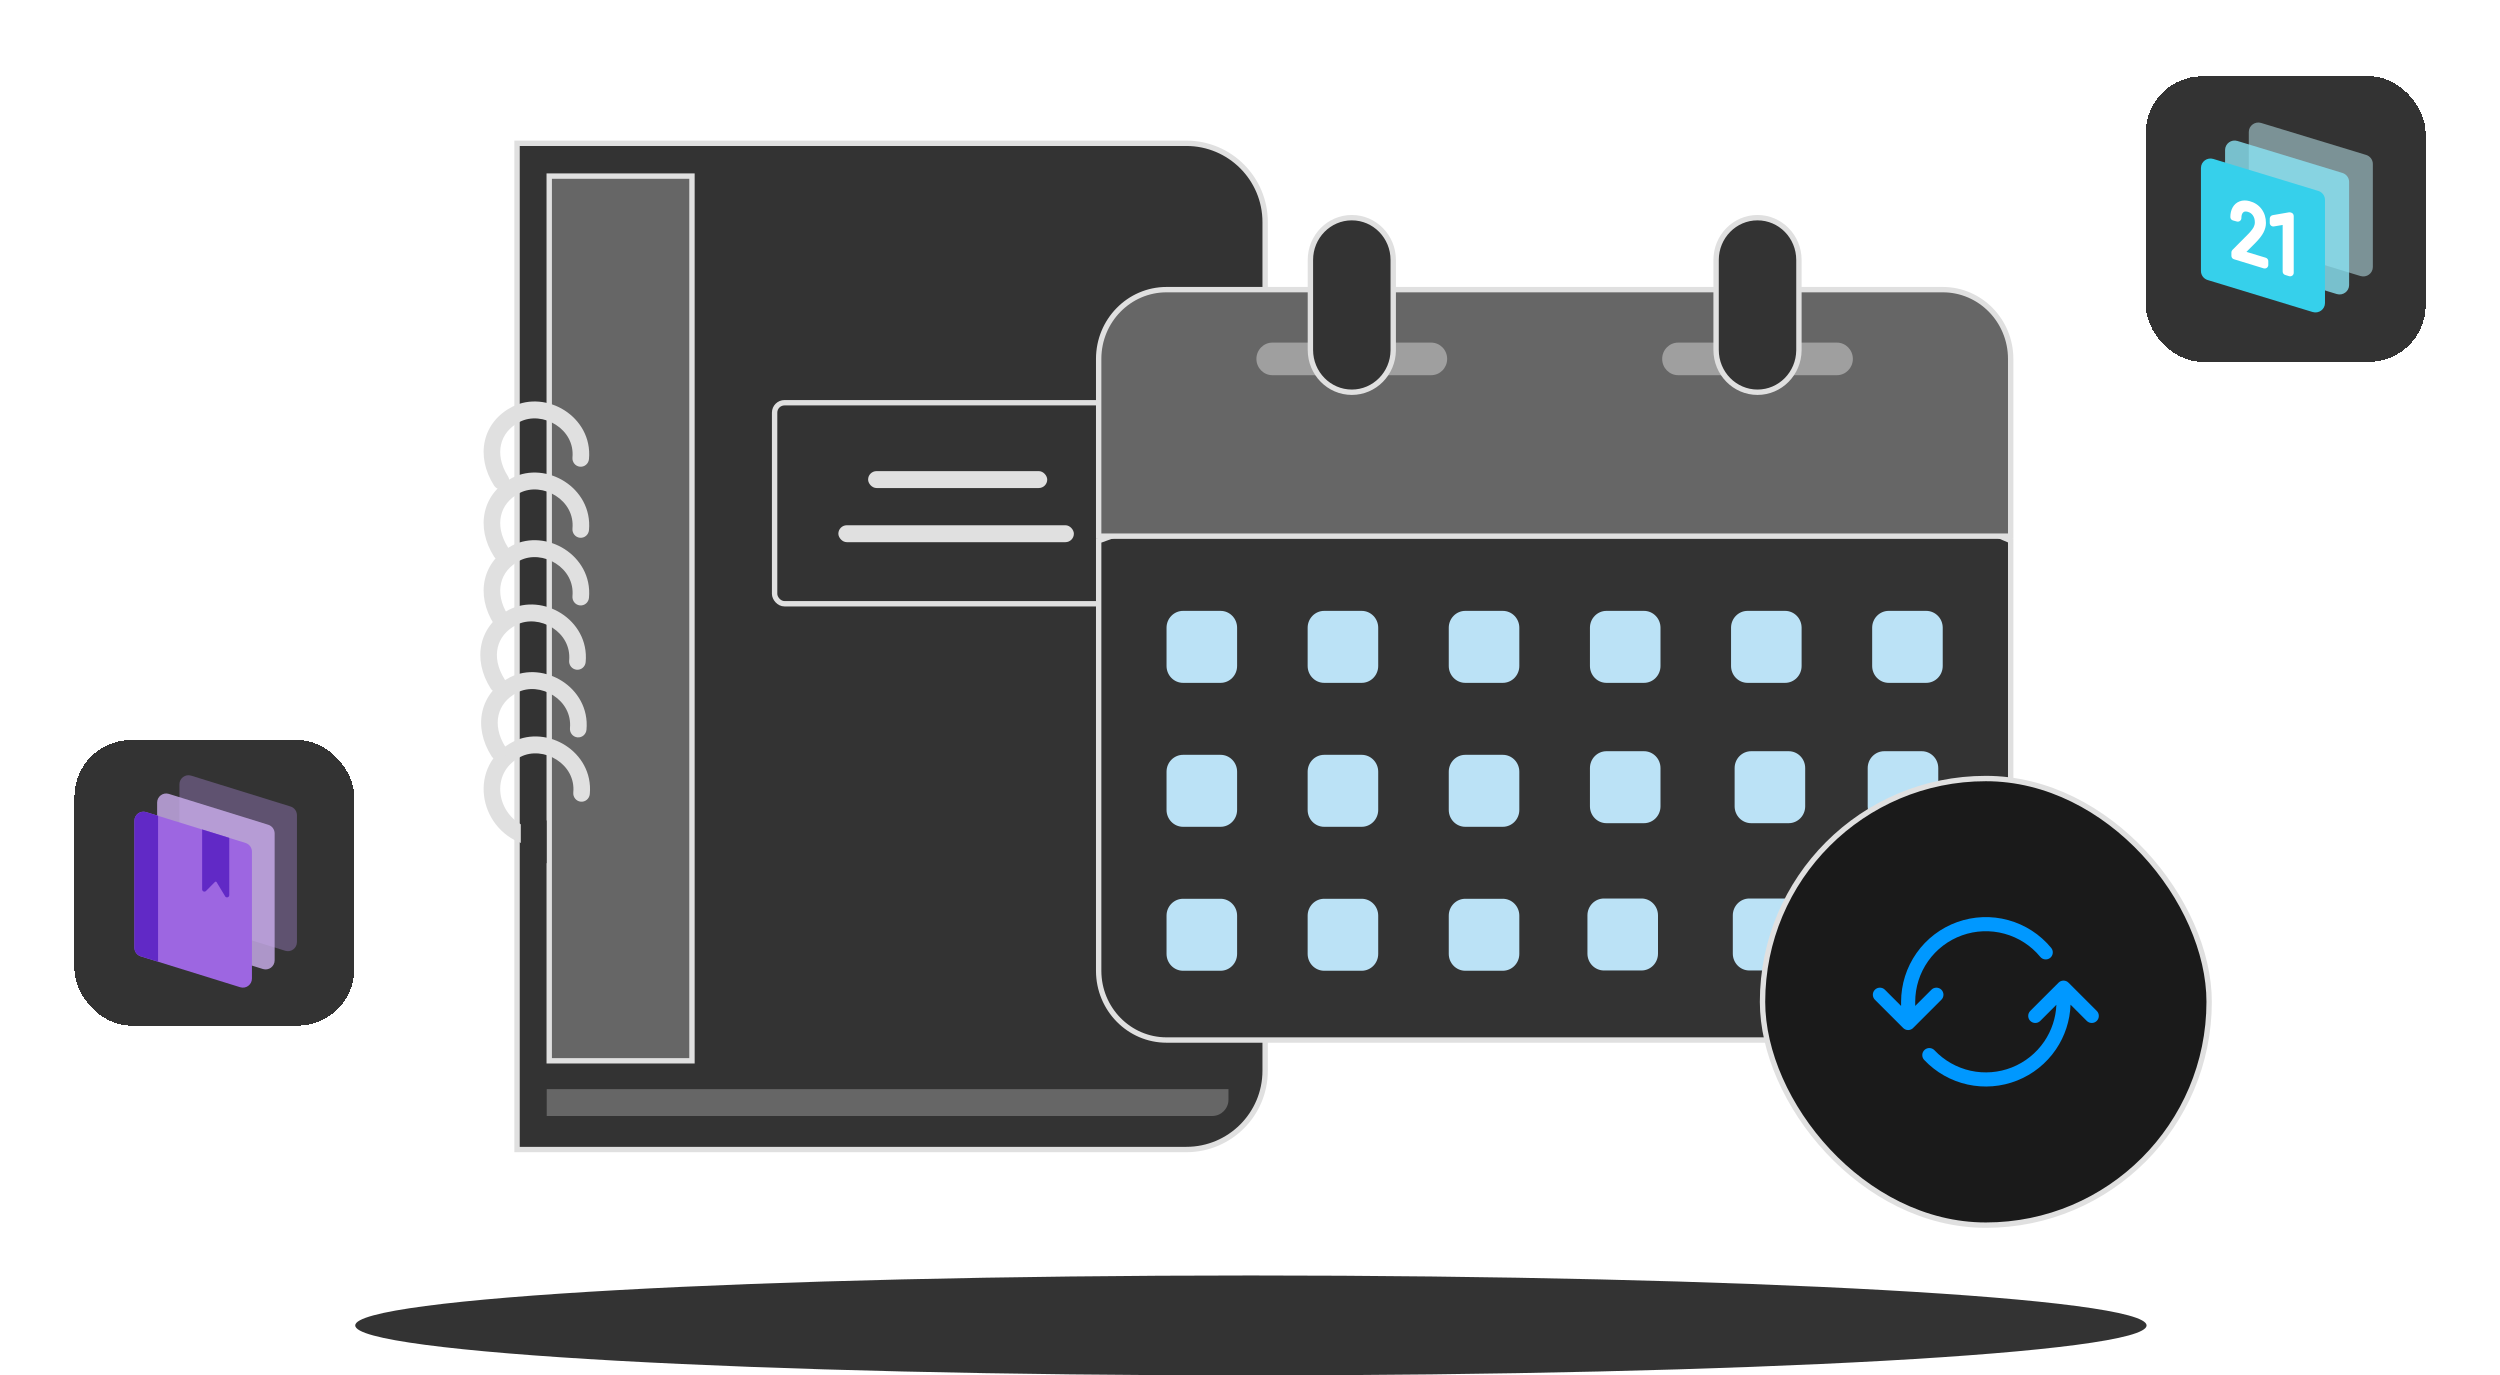 <svg width="289" height="159" viewBox="0 0 289 159" fill="none" xmlns="http://www.w3.org/2000/svg">
<path d="M59.771 16.564H137.142C142.173 16.564 146.251 20.642 146.251 25.673V123.776C146.251 128.807 142.173 132.885 137.142 132.885H59.771V16.564Z" fill="#333333" stroke="#E0E0E0" stroke-width="0.621"/>
<rect x="63.49" y="20.357" width="16.502" height="102.273" fill="#666666" stroke="#E0E0E0" stroke-width="0.621"/>
<rect x="89.545" y="46.556" width="41.561" height="23.239" rx="1.145" stroke="#E0E0E0" stroke-width="0.621"/>
<rect x="100.352" y="54.461" width="20.707" height="1.956" rx="0.978" fill="#E0E0E0"/>
<rect x="96.914" y="60.719" width="27.226" height="1.956" rx="0.978" fill="#E0E0E0"/>
<path d="M63.203 125.906H142.011V127.125C142.011 128.165 141.168 129.009 140.128 129.009H63.203V125.906Z" fill="#666666"/>
<path fill-rule="evenodd" clip-rule="evenodd" d="M64.345 87.823C63.07 87.007 61.461 86.836 60.178 87.49C58.338 88.428 57.658 90.117 57.856 91.747C58.059 93.408 59.178 95.011 61.023 95.666C61.523 95.844 61.787 96.401 61.613 96.911C61.44 97.421 60.893 97.691 60.393 97.513C57.829 96.603 56.242 94.356 55.954 91.988C55.662 89.59 56.707 87.074 59.321 85.741C61.298 84.732 63.619 85.05 65.364 86.166C67.125 87.292 68.413 89.309 68.181 91.793C68.131 92.331 67.663 92.725 67.136 92.674C66.609 92.623 66.222 92.145 66.273 91.608C66.424 89.985 65.604 88.628 64.345 87.823Z" fill="#E0E0E0"/>
<path fill-rule="evenodd" clip-rule="evenodd" d="M63.961 80.389C62.685 79.574 61.076 79.402 59.794 80.056C58.582 80.675 57.872 81.623 57.631 82.68C57.387 83.745 57.593 85.035 58.435 86.36C58.723 86.813 58.596 87.418 58.152 87.712C57.708 88.006 57.114 87.877 56.826 87.424C55.751 85.732 55.382 83.903 55.763 82.235C56.147 80.559 57.264 79.16 58.936 78.307C60.913 77.299 63.235 77.617 64.979 78.732C66.74 79.859 68.029 81.875 67.797 84.36C67.747 84.897 67.279 85.291 66.752 85.24C66.225 85.189 65.838 84.712 65.888 84.174C66.04 82.551 65.219 81.194 63.961 80.389Z" fill="#E0E0E0"/>
<path fill-rule="evenodd" clip-rule="evenodd" d="M63.867 72.569C62.592 71.753 60.982 71.582 59.7 72.236C58.488 72.854 57.779 73.802 57.537 74.859C57.293 75.925 57.499 77.215 58.341 78.539C58.629 78.993 58.502 79.598 58.058 79.892C57.614 80.186 57.02 80.056 56.732 79.603C55.657 77.912 55.288 76.083 55.67 74.415C56.053 72.739 57.17 71.34 58.842 70.487C60.819 69.478 63.141 69.796 64.885 70.912C66.647 72.038 67.935 74.055 67.703 76.539C67.653 77.077 67.185 77.471 66.658 77.42C66.131 77.369 65.744 76.891 65.794 76.354C65.946 74.731 65.125 73.374 63.867 72.569Z" fill="#E0E0E0"/>
<path fill-rule="evenodd" clip-rule="evenodd" d="M64.25 65.135C62.974 64.32 61.365 64.148 60.083 64.803C58.871 65.421 58.161 66.369 57.92 67.426C57.676 68.491 57.882 69.782 58.724 71.106C59.012 71.559 58.885 72.164 58.441 72.458C57.997 72.752 57.403 72.623 57.115 72.17C56.04 70.478 55.671 68.649 56.053 66.981C56.436 65.305 57.553 63.907 59.225 63.053C61.202 62.045 63.524 62.363 65.268 63.478C67.029 64.605 68.318 66.621 68.086 69.106C68.036 69.643 67.568 70.038 67.041 69.986C66.514 69.935 66.127 69.458 66.177 68.92C66.329 67.297 65.508 65.94 64.25 65.135Z" fill="#E0E0E0"/>
<path fill-rule="evenodd" clip-rule="evenodd" d="M64.25 57.315C62.974 56.499 61.365 56.328 60.083 56.982C58.871 57.6 58.161 58.549 57.92 59.606C57.676 60.671 57.882 61.961 58.724 63.285C59.012 63.739 58.885 64.344 58.441 64.638C57.997 64.932 57.403 64.803 57.115 64.35C56.04 62.658 55.671 60.829 56.053 59.161C56.436 57.485 57.553 56.086 59.225 55.233C61.202 54.225 63.524 54.542 65.268 55.658C67.029 56.784 68.318 58.801 68.086 61.285C68.036 61.823 67.568 62.217 67.041 62.166C66.514 62.115 66.127 61.638 66.177 61.1C66.329 59.477 65.508 58.12 64.25 57.315Z" fill="#E0E0E0"/>
<path fill-rule="evenodd" clip-rule="evenodd" d="M64.25 49.1C62.974 48.285 61.365 48.113 60.083 48.767C58.871 49.386 58.161 50.334 57.92 51.391C57.676 52.456 57.882 53.746 58.724 55.071C59.012 55.524 58.885 56.129 58.441 56.423C57.997 56.717 57.403 56.588 57.115 56.135C56.04 54.443 55.671 52.614 56.053 50.946C56.436 49.27 57.553 47.871 59.225 47.018C61.202 46.01 63.524 46.328 65.268 47.443C67.029 48.57 68.318 50.586 68.086 53.071C68.036 53.608 67.568 54.002 67.041 53.951C66.514 53.9 66.127 53.423 66.177 52.885C66.329 51.262 65.508 49.905 64.25 49.1Z" fill="#E0E0E0"/>
<rect x="60.203" y="94.848" width="2.978" height="4.936" fill="#333333"/>
<path d="M144.604 158.997C201.788 158.997 248.146 156.411 248.146 153.221C248.146 150.031 201.788 147.445 144.604 147.445C87.42 147.445 41.062 150.031 41.062 153.221C41.062 156.411 87.42 158.997 144.604 158.997Z" fill="#333333"/>
<path d="M183.79 41.826L232.435 62.499V97.249V120.227H134.852C130.524 120.227 127.006 116.646 127.006 112.216V62.511L183.79 41.826Z" fill="#333333" stroke="#E0E0E0" stroke-width="0.621"/>
<path d="M141.097 78.938H136.763C135.708 78.938 134.852 78.064 134.852 76.987V72.567C134.852 71.49 135.708 70.617 136.763 70.617H141.097C142.153 70.617 143.009 71.49 143.009 72.567V76.987C143.009 78.064 142.153 78.938 141.097 78.938Z" fill="#BBE2F6"/>
<path d="M157.409 78.938H153.076C152.02 78.938 151.164 78.064 151.164 76.987V72.567C151.164 71.49 152.02 70.617 153.076 70.617H157.409C158.465 70.617 159.321 71.49 159.321 72.567V76.987C159.321 78.064 158.465 78.938 157.409 78.938Z" fill="#BBE2F6"/>
<path d="M173.722 78.938H169.388C168.333 78.938 167.477 78.064 167.477 76.987V72.567C167.477 71.49 168.333 70.617 169.388 70.617H173.722C174.778 70.617 175.634 71.49 175.634 72.567V76.987C175.634 78.064 174.778 78.938 173.722 78.938Z" fill="#BBE2F6"/>
<path d="M190.042 78.938H185.709C184.653 78.938 183.797 78.064 183.797 76.987V72.567C183.797 71.49 184.653 70.617 185.709 70.617H190.042C191.098 70.617 191.954 71.49 191.954 72.567V76.987C191.954 78.064 191.098 78.938 190.042 78.938Z" fill="#BBE2F6"/>
<path d="M190.042 95.16H185.709C184.653 95.16 183.797 94.287 183.797 93.21V88.79C183.797 87.713 184.653 86.84 185.709 86.84H190.042C191.098 86.84 191.954 87.713 191.954 88.79V93.21C191.954 94.287 191.098 95.16 190.042 95.16Z" fill="#BBE2F6"/>
<path d="M206.769 95.16H202.435C201.379 95.16 200.523 94.287 200.523 93.21V88.79C200.523 87.713 201.379 86.84 202.435 86.84H206.769C207.824 86.84 208.68 87.713 208.68 88.79V93.21C208.68 94.287 207.824 95.16 206.769 95.16Z" fill="#BBE2F6"/>
<path d="M222.151 95.16H217.818C216.762 95.16 215.906 94.287 215.906 93.21V88.79C215.906 87.713 216.762 86.84 217.818 86.84H222.151C223.207 86.84 224.063 87.713 224.063 88.79V93.21C224.063 94.287 223.207 95.16 222.151 95.16Z" fill="#BBE2F6"/>
<path d="M206.355 78.938H202.021C200.965 78.938 200.109 78.064 200.109 76.987V72.567C200.109 71.49 200.965 70.617 202.021 70.617H206.355C207.41 70.617 208.266 71.49 208.266 72.567V76.987C208.266 78.064 207.411 78.938 206.355 78.938Z" fill="#BBE2F6"/>
<path d="M222.667 78.938H218.334C217.278 78.938 216.422 78.064 216.422 76.987V72.567C216.422 71.49 217.278 70.617 218.334 70.617H222.667C223.723 70.617 224.579 71.49 224.579 72.567V76.987C224.579 78.064 223.723 78.938 222.667 78.938Z" fill="#BBE2F6"/>
<path d="M141.097 95.578H136.763C135.708 95.578 134.852 94.705 134.852 93.628V89.208C134.852 88.131 135.708 87.258 136.763 87.258H141.097C142.153 87.258 143.009 88.131 143.009 89.208V93.628C143.009 94.705 142.153 95.578 141.097 95.578Z" fill="#BBE2F6"/>
<path d="M157.409 95.578H153.076C152.02 95.578 151.164 94.705 151.164 93.628V89.208C151.164 88.131 152.02 87.258 153.076 87.258H157.409C158.465 87.258 159.321 88.131 159.321 89.208V93.628C159.321 94.705 158.465 95.578 157.409 95.578Z" fill="#BBE2F6"/>
<path d="M173.722 95.578H169.388C168.333 95.578 167.477 94.705 167.477 93.628V89.208C167.477 88.131 168.333 87.258 169.388 87.258H173.722C174.778 87.258 175.634 88.131 175.634 89.208V93.628C175.634 94.705 174.778 95.578 173.722 95.578Z" fill="#BBE2F6"/>
<path d="M141.097 112.219H136.763C135.708 112.219 134.852 111.346 134.852 110.269V105.849C134.852 104.772 135.708 103.898 136.763 103.898H141.097C142.153 103.898 143.009 104.772 143.009 105.849V110.269C143.009 111.346 142.153 112.219 141.097 112.219Z" fill="#BBE2F6"/>
<path d="M157.409 112.219H153.076C152.02 112.219 151.164 111.346 151.164 110.269V105.849C151.164 104.772 152.02 103.898 153.076 103.898H157.409C158.465 103.898 159.321 104.772 159.321 105.849V110.269C159.321 111.346 158.465 112.219 157.409 112.219Z" fill="#BBE2F6"/>
<path d="M173.722 112.219H169.388C168.333 112.219 167.477 111.346 167.477 110.269V105.849C167.477 104.772 168.333 103.898 169.388 103.898H173.722C174.778 103.898 175.634 104.772 175.634 105.849V110.269C175.634 111.346 174.778 112.219 173.722 112.219Z" fill="#BBE2F6"/>
<path d="M189.753 112.188H185.42C184.364 112.188 183.508 111.314 183.508 110.237V105.817C183.508 104.74 184.364 103.867 185.42 103.867H189.753C190.809 103.867 191.665 104.74 191.665 105.817V110.237C191.665 111.314 190.809 112.188 189.753 112.188Z" fill="#BBE2F6"/>
<path d="M206.558 112.188H202.224C201.169 112.188 200.312 111.314 200.312 110.237V105.817C200.312 104.74 201.169 103.867 202.224 103.867H206.558C207.613 103.867 208.47 104.74 208.47 105.817V110.237C208.47 111.314 207.614 112.188 206.558 112.188Z" fill="#BBE2F6"/>
<path d="M221.948 112.188H217.615C216.559 112.188 215.703 111.314 215.703 110.237V105.817C215.703 104.74 216.559 103.867 217.615 103.867H221.948C223.004 103.867 223.86 104.74 223.86 105.817V110.237C223.86 111.314 223.004 112.188 221.948 112.188Z" fill="#BBE2F6"/>
<path d="M232.435 41.492V61.983H127.006V41.492C127.006 37.062 130.524 33.482 134.852 33.482H224.589C228.916 33.482 232.435 37.062 232.435 41.492Z" fill="#666666" stroke="#E0E0E0" stroke-width="0.621"/>
<path d="M152.398 43.372H147.089C146.069 43.372 145.242 42.529 145.242 41.489C145.242 40.449 146.069 39.605 147.089 39.605H152.398C153.418 39.605 154.244 40.449 154.244 41.489C154.244 42.529 153.418 43.372 152.398 43.372Z" fill="#9F9F9F"/>
<path d="M165.445 43.372H160.135C159.115 43.372 158.289 42.529 158.289 41.489C158.289 40.449 159.116 39.605 160.135 39.605H165.445C166.465 39.605 167.291 40.449 167.291 41.489C167.291 42.529 166.465 43.372 165.445 43.372Z" fill="#9F9F9F"/>
<path d="M199.304 43.372H193.995C192.975 43.372 192.148 42.529 192.148 41.489C192.148 40.449 192.975 39.605 193.995 39.605H199.304C200.324 39.605 201.151 40.449 201.151 41.489C201.151 42.529 200.324 43.372 199.304 43.372Z" fill="#9F9F9F"/>
<path d="M212.343 43.372H207.034C206.014 43.372 205.188 42.529 205.188 41.489C205.188 40.449 206.014 39.605 207.034 39.605H212.343C213.363 39.605 214.19 40.449 214.19 41.489C214.19 42.529 213.363 43.372 212.343 43.372Z" fill="#9F9F9F"/>
<path d="M161.058 40.502C161.032 43.185 158.892 45.343 156.27 45.343C153.631 45.343 151.482 43.159 151.482 40.453V30.052V30.052C151.482 27.345 153.631 25.162 156.27 25.162C158.908 25.162 161.058 27.345 161.058 30.052V40.453V40.502Z" fill="#333333" stroke="#E0E0E0" stroke-width="0.621"/>
<path d="M207.956 40.453V40.502C207.93 43.186 205.791 45.343 203.169 45.343C200.53 45.343 198.381 43.159 198.381 40.453V30.052C198.381 27.345 200.53 25.162 203.168 25.162C205.807 25.162 207.956 27.345 207.956 30.052V40.453Z" fill="#333333" stroke="#E0E0E0" stroke-width="0.621"/>
<rect x="203.748" y="89.998" width="51.629" height="51.629" rx="25.815" fill="#1A1A1A"/>
<path fill-rule="evenodd" clip-rule="evenodd" d="M226.252 106.592C228.15 105.911 230.212 105.831 232.156 106.365C234.101 106.899 235.833 108.02 237.117 109.575C237.404 109.923 237.355 110.438 237.008 110.725C236.66 111.012 236.145 110.963 235.858 110.615C234.788 109.319 233.345 108.385 231.724 107.94C230.103 107.495 228.385 107.561 226.803 108.129C225.222 108.697 223.854 109.739 222.887 111.113C221.919 112.487 221.4 114.126 221.398 115.807V116.285L223.27 114.413C223.589 114.094 224.106 114.094 224.425 114.413C224.744 114.732 224.744 115.249 224.425 115.568L221.201 118.791C221.051 118.965 220.83 119.076 220.582 119.076C220.334 119.076 220.113 118.965 219.963 118.791L216.739 115.568C216.42 115.249 216.42 114.732 216.739 114.413C217.058 114.094 217.575 114.094 217.894 114.413L219.766 116.285V115.807C219.767 113.79 220.391 111.822 221.551 110.173C222.712 108.524 224.354 107.274 226.252 106.592ZM238.543 113.357C238.759 113.357 238.967 113.443 239.12 113.597L242.386 116.862C242.705 117.181 242.705 117.698 242.386 118.017C242.067 118.336 241.55 118.336 241.231 118.017L239.354 116.139C239.291 117.984 238.707 119.777 237.668 121.308C236.566 122.931 235.003 124.186 233.179 124.91C231.356 125.634 229.358 125.794 227.443 125.37C225.528 124.945 223.784 123.956 222.437 122.529C222.128 122.201 222.143 121.685 222.471 121.375C222.799 121.066 223.316 121.081 223.625 121.409C224.747 122.597 226.2 123.422 227.796 123.776C229.392 124.13 231.057 123.996 232.577 123.392C234.096 122.789 235.399 121.743 236.317 120.391C237.17 119.134 237.655 117.666 237.719 116.152L235.855 118.017C235.536 118.336 235.019 118.336 234.7 118.017C234.381 117.698 234.381 117.181 234.7 116.862L237.966 113.597C238.119 113.443 238.326 113.357 238.543 113.357Z" fill="#0098FF"/>
<rect x="203.748" y="89.998" width="51.629" height="51.629" rx="25.815" stroke="#E0E0E0" stroke-width="0.621"/>
<g filter="url(#filter0_d_9129_23890)">
<rect x="248.047" y="8" width="32.357" height="33.005" rx="6.531" fill="#333333" shape-rendering="crispEdges"/>
<path opacity="0.504" fill-rule="evenodd" clip-rule="evenodd" d="M259.961 14.441C259.961 13.706 260.679 13.181 261.388 13.397L273.522 17.093C273.985 17.234 274.301 17.658 274.301 18.137V30.05C274.301 30.784 273.583 31.309 272.873 31.093L260.74 27.397C260.277 27.256 259.961 26.833 259.961 26.353V14.441Z" fill="#C2F1F9"/>
<path opacity="0.8" fill-rule="evenodd" clip-rule="evenodd" d="M257.219 16.523C257.219 15.788 257.937 15.263 258.646 15.479L270.78 19.175C271.243 19.316 271.558 19.74 271.558 20.219V32.132C271.558 32.866 270.84 33.392 270.131 33.175L257.997 29.479C257.535 29.338 257.219 28.915 257.219 28.435V16.523Z" fill="#8AE3F3"/>
<path fill-rule="evenodd" clip-rule="evenodd" d="M254.43 18.601C254.43 17.866 255.148 17.341 255.857 17.557L267.991 21.253C268.454 21.394 268.769 21.818 268.769 22.297V34.21C268.769 34.944 268.051 35.47 267.342 35.254L255.208 31.557C254.746 31.416 254.43 30.993 254.43 30.513V18.601Z" fill="#36D0EB"/>
<path fill-rule="evenodd" clip-rule="evenodd" d="M258.386 28.76L261.825 29.815V29.371L258.94 28.494L260.471 26.957C260.873 26.546 261.154 26.186 261.314 25.877C261.473 25.567 261.553 25.263 261.553 24.964C261.553 24.434 261.412 23.977 261.129 23.595C260.846 23.214 260.454 22.958 259.951 22.826C259.622 22.74 259.328 22.746 259.071 22.844C258.813 22.941 258.614 23.116 258.475 23.369C258.335 23.62 258.266 23.922 258.266 24.274L258.714 24.398C258.714 23.967 258.828 23.647 259.055 23.438C259.283 23.228 259.581 23.171 259.951 23.269C260.308 23.364 260.588 23.555 260.792 23.844C260.995 24.133 261.097 24.48 261.097 24.883C261.097 25.14 261.037 25.387 260.916 25.625C260.822 25.81 260.671 26.022 260.461 26.261L260.268 26.472L258.386 28.365V28.76ZM264.313 30.579L264.765 30.718V24.154L264.69 24.134L262.82 24.46V24.956L264.313 24.703V30.579Z" fill="white"/>
<path fill-rule="evenodd" clip-rule="evenodd" d="M259.69 28.3L260.742 27.244L260.742 27.244L260.745 27.242C261.159 26.817 261.472 26.423 261.658 26.063L261.658 26.062C261.843 25.704 261.943 25.337 261.943 24.963C261.943 24.357 261.78 23.813 261.439 23.352L261.439 23.352C261.095 22.888 260.618 22.583 260.033 22.43C259.639 22.326 259.255 22.326 258.899 22.461C258.544 22.595 258.272 22.838 258.088 23.171C257.909 23.495 257.828 23.868 257.828 24.274C257.828 24.458 257.952 24.619 258.131 24.668L258.58 24.792C258.704 24.826 258.838 24.801 258.941 24.723C259.044 24.646 259.104 24.525 259.104 24.397C259.104 24.033 259.199 23.842 259.313 23.737L259.314 23.737C259.412 23.646 259.552 23.593 259.82 23.664C260.087 23.735 260.283 23.872 260.429 24.078C260.577 24.289 260.66 24.551 260.66 24.882C260.66 25.073 260.615 25.258 260.523 25.44M259.69 28.3L261.922 28.978C262.096 29.031 262.214 29.19 262.214 29.37V29.815C262.214 29.945 262.152 30.067 262.046 30.144C261.94 30.221 261.804 30.244 261.678 30.206L258.24 29.151C258.067 29.098 257.949 28.939 257.949 28.76V28.364C257.949 28.257 257.991 28.154 258.068 28.077L259.943 26.19L260.128 25.988C260.324 25.765 260.45 25.583 260.523 25.44M264.595 23.73C264.654 23.72 264.714 23.723 264.772 23.738L264.848 23.758C265.029 23.805 265.155 23.968 265.155 24.154V30.717C265.155 30.847 265.093 30.97 264.987 31.047C264.881 31.124 264.745 31.147 264.619 31.108L264.167 30.969C263.994 30.916 263.876 30.758 263.876 30.578V25.188L262.866 25.359C262.746 25.38 262.623 25.346 262.53 25.269C262.436 25.191 262.383 25.076 262.383 24.956V24.459C262.383 24.26 262.527 24.09 262.725 24.056L264.595 23.73Z" fill="white"/>
</g>
<g filter="url(#filter1_d_9129_23890)">
<rect x="8.602" y="84.738" width="32.357" height="33.005" rx="6.531" fill="#333333" shape-rendering="crispEdges"/>
<path fill-rule="evenodd" clip-rule="evenodd" d="M20.742 89.856C20.742 89.146 21.422 88.639 22.095 88.848L33.59 92.416C34.028 92.552 34.327 92.961 34.327 93.424V108.086C34.327 108.796 33.647 109.302 32.975 109.094L21.48 105.526C21.041 105.389 20.742 104.981 20.742 104.518V89.856Z" fill="#C79BFF" fill-opacity="0.3"/>
<path opacity="0.8" fill-rule="evenodd" clip-rule="evenodd" d="M18.164 91.965C18.164 91.256 18.844 90.749 19.516 90.957L31.011 94.526C31.45 94.662 31.749 95.071 31.749 95.533V110.196C31.749 110.905 31.069 111.412 30.397 111.203L18.902 107.635C18.463 107.499 18.164 107.09 18.164 106.627V91.965Z" fill="#CCAFEF"/>
<path fill-rule="evenodd" clip-rule="evenodd" d="M15.539 94.071C15.539 93.361 16.219 92.854 16.891 93.063L28.386 96.631C28.825 96.767 29.124 97.176 29.124 97.639V112.301C29.124 113.01 28.444 113.517 27.772 113.309L16.277 109.74C15.838 109.604 15.539 109.196 15.539 108.733V94.071Z" fill="#9D66E1"/>
<path d="M23.367 95.07V101.994C23.367 102.1 23.431 102.197 23.528 102.237C23.626 102.278 23.739 102.256 23.813 102.18L24.842 101.142C24.867 101.117 24.9 101.103 24.935 101.103C24.969 101.103 25.003 101.117 25.027 101.142L26.056 102.845C26.131 102.921 26.243 102.944 26.341 102.903C26.439 102.862 26.502 102.765 26.502 102.659V96.039L23.367 95.07Z" fill="#6129C6"/>
<path fill-rule="evenodd" clip-rule="evenodd" d="M15.539 93.99C15.539 93.424 16.184 92.877 16.845 93.047L18.273 93.492V110.358L16.197 109.71C15.8 109.55 15.539 109.151 15.539 108.786V93.99Z" fill="#6129C6"/>
</g>
<defs>
<filter id="filter0_d_9129_23890" x="239.883" y="0.652" width="48.688" height="49.332" filterUnits="userSpaceOnUse" color-interpolation-filters="sRGB">
<feFlood flood-opacity="0" result="BackgroundImageFix"/>
<feColorMatrix in="SourceAlpha" type="matrix" values="0 0 0 0 0 0 0 0 0 0 0 0 0 0 0 0 0 0 127 0" result="hardAlpha"/>
<feOffset dy="0.816"/>
<feGaussianBlur stdDeviation="4.082"/>
<feComposite in2="hardAlpha" operator="out"/>
<feColorMatrix type="matrix" values="0 0 0 0 0 0 0 0 0 0 0 0 0 0 0 0 0 0 0.15 0"/>
<feBlend mode="normal" in2="BackgroundImageFix" result="effect1_dropShadow_9129_23890"/>
<feBlend mode="normal" in="SourceGraphic" in2="effect1_dropShadow_9129_23890" result="shape"/>
</filter>
<filter id="filter1_d_9129_23890" x="0.438" y="77.391" width="48.688" height="49.332" filterUnits="userSpaceOnUse" color-interpolation-filters="sRGB">
<feFlood flood-opacity="0" result="BackgroundImageFix"/>
<feColorMatrix in="SourceAlpha" type="matrix" values="0 0 0 0 0 0 0 0 0 0 0 0 0 0 0 0 0 0 127 0" result="hardAlpha"/>
<feOffset dy="0.816"/>
<feGaussianBlur stdDeviation="4.082"/>
<feComposite in2="hardAlpha" operator="out"/>
<feColorMatrix type="matrix" values="0 0 0 0 0 0 0 0 0 0 0 0 0 0 0 0 0 0 0.15 0"/>
<feBlend mode="normal" in2="BackgroundImageFix" result="effect1_dropShadow_9129_23890"/>
<feBlend mode="normal" in="SourceGraphic" in2="effect1_dropShadow_9129_23890" result="shape"/>
</filter>
</defs>
</svg>
